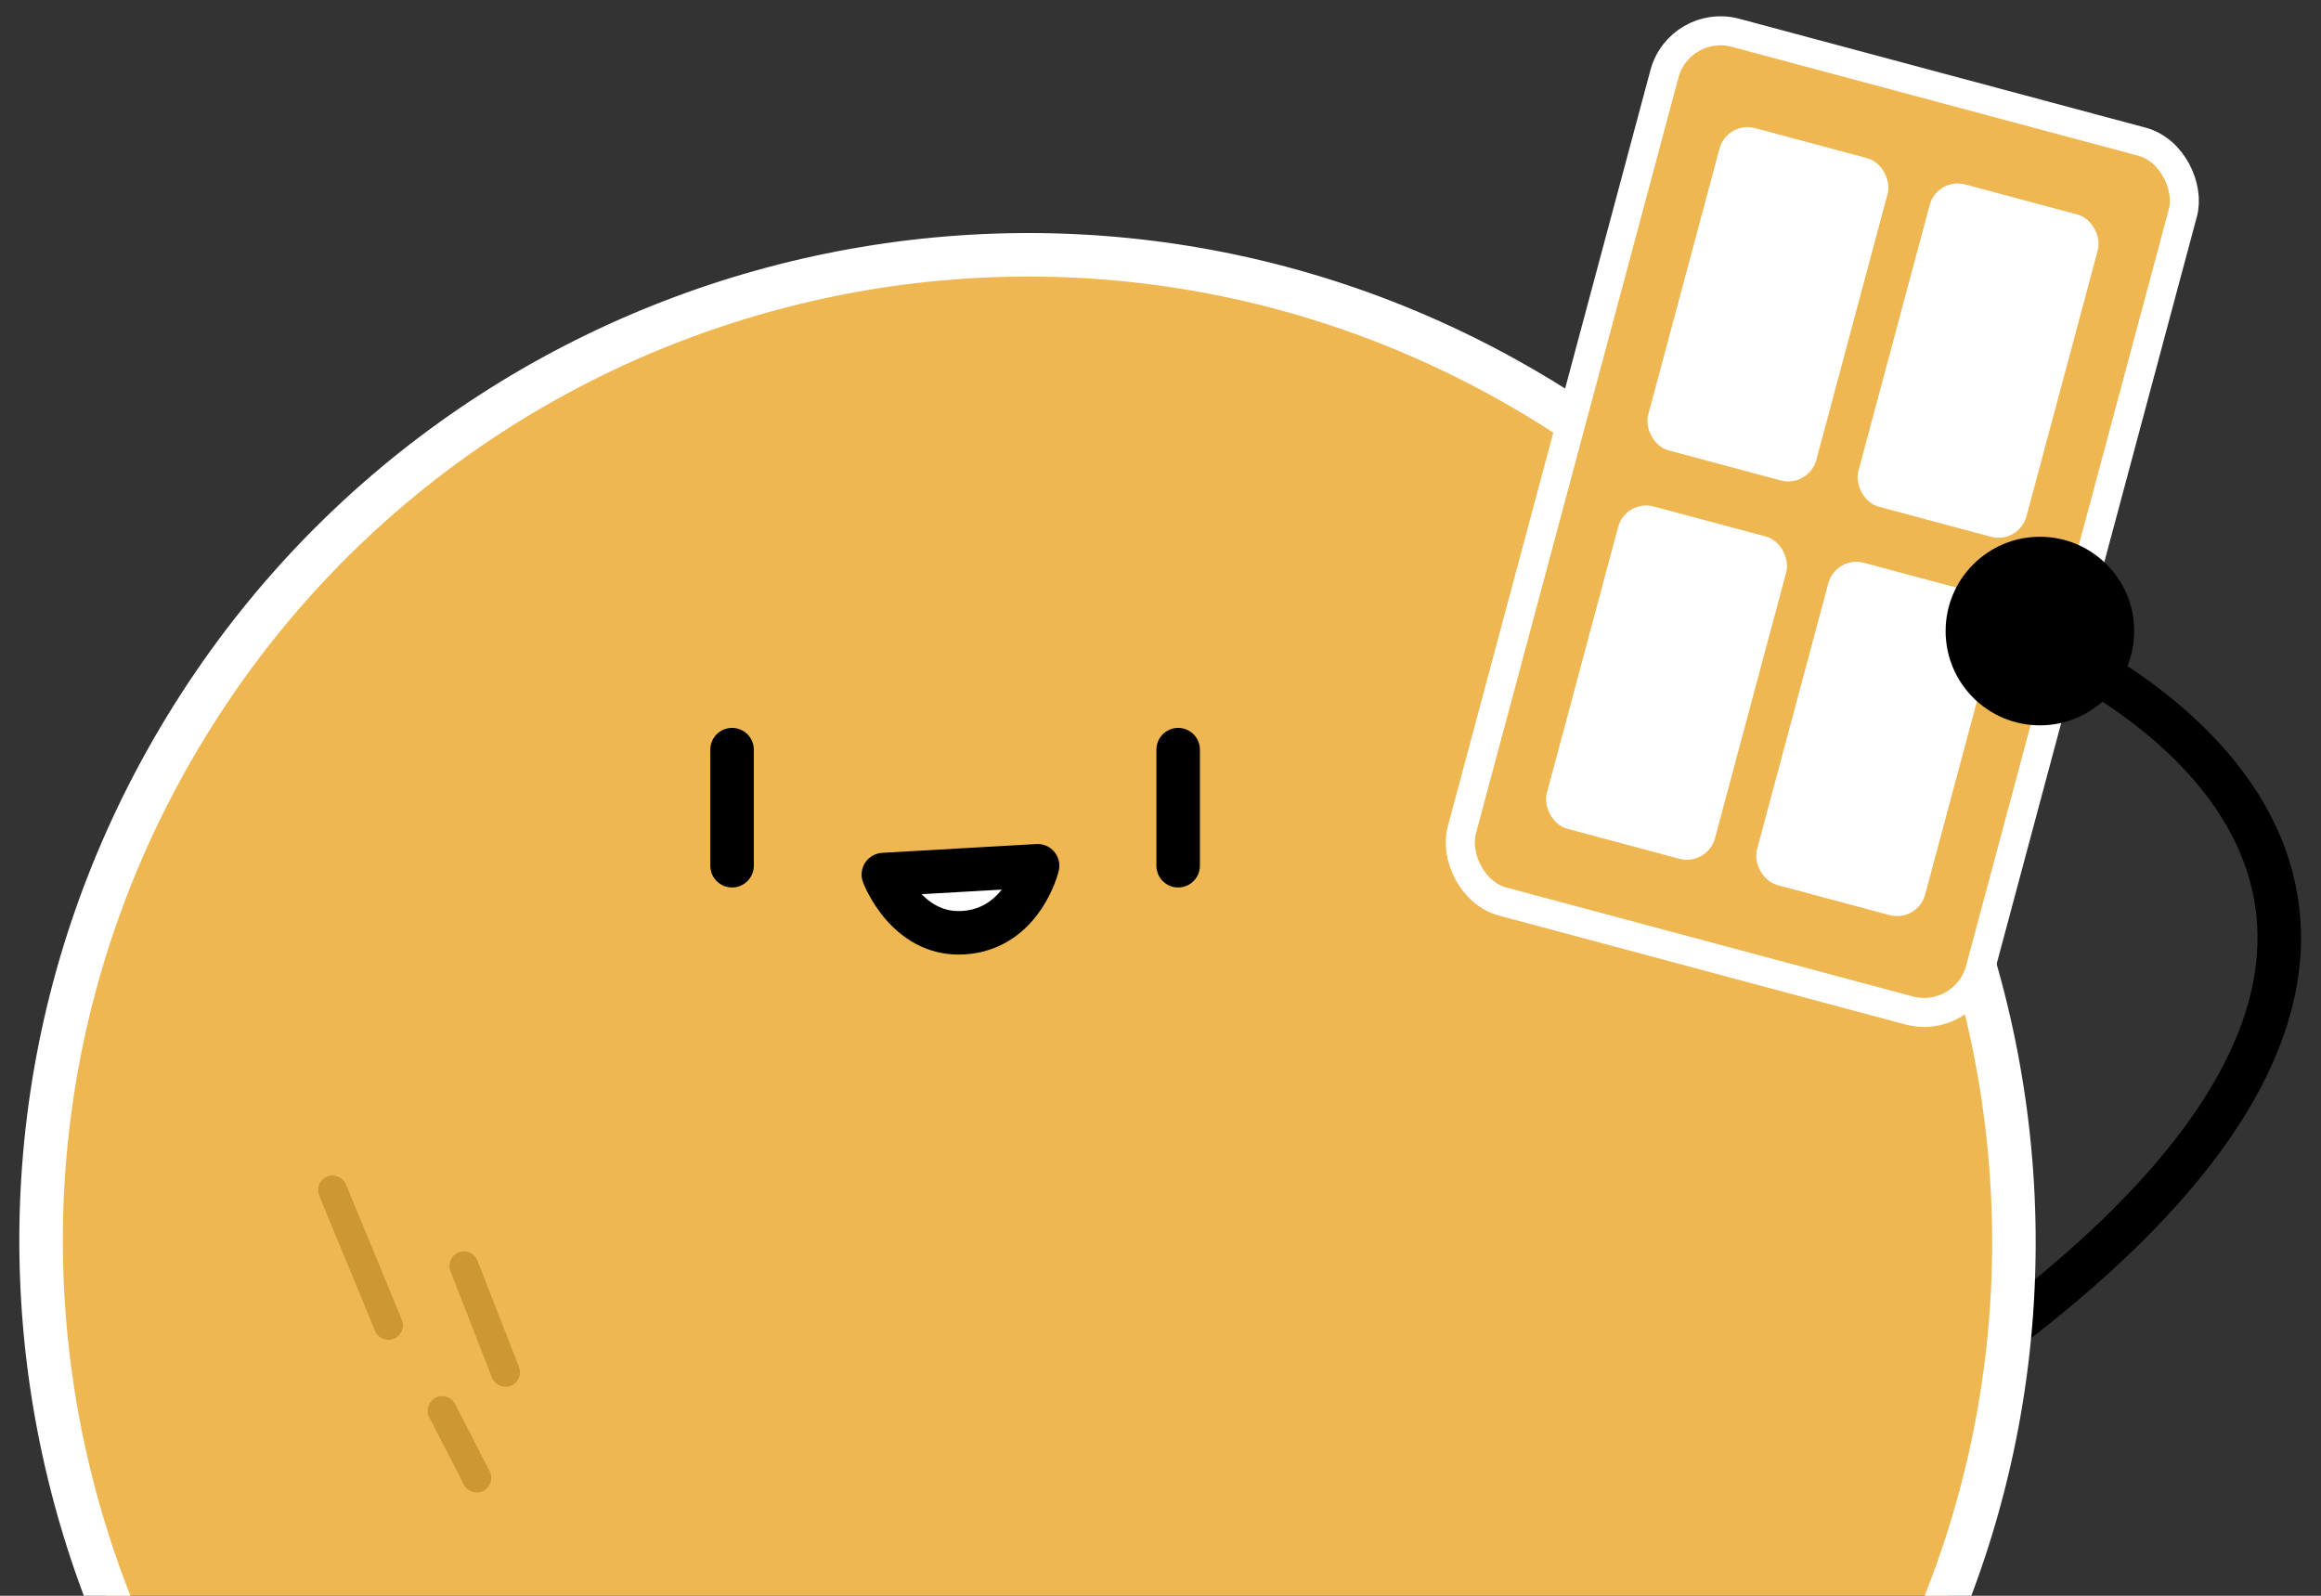<svg width="160" height="110" viewBox="0 0 160 110" fill="none" xmlns="http://www.w3.org/2000/svg">
<rect x="0" y="0" width="160" height="110" fill="#333333" stroke="none"/>
<g clip-path="url(#clip0_600_10828)">
<path d="M135.123 94C174.967 65.756 151.724 47.565 135.123 42" stroke="black" stroke-width="3"/>
<path d="M11.952 51.571C30.726 19.052 72.308 7.91 104.826 26.685C137.344 45.459 148.486 87.04 129.712 119.559C110.937 152.077 69.356 163.219 36.838 144.444C4.319 125.67 -6.822 84.089 11.952 51.571Z" fill="#EFB752" stroke="white" stroke-width="3"/>
<path d="M50.465 51.675V59.675" stroke="black" stroke-width="3" stroke-linecap="round"/>
<path d="M81.217 51.675V59.675" stroke="black" stroke-width="3" stroke-linecap="round"/>
<path d="M66.798 64.255C62.587 64.811 60.896 60.286 60.896 60.286L71.527 59.679C71.527 59.679 70.554 63.759 66.798 64.255Z" fill="white" stroke="black" stroke-width="3" stroke-linecap="round" stroke-linejoin="round"/>
<path fill-rule="evenodd" clip-rule="evenodd" d="M30.024 96.35C30.515 96.097 31.119 96.29 31.371 96.781L33.758 101.423C34.01 101.914 33.816 102.517 33.325 102.77C32.834 103.022 32.232 102.828 31.979 102.337L29.592 97.696C29.34 97.205 29.533 96.602 30.024 96.35ZM22.545 81.108C23.055 80.898 23.64 81.14 23.851 81.65L27.701 90.975C27.911 91.485 27.668 92.07 27.158 92.281C26.647 92.491 26.062 92.249 25.851 91.738L22.003 82.414C21.792 81.904 22.035 81.319 22.545 81.108ZM31.617 86.328C32.131 86.127 32.712 86.382 32.913 86.896L35.779 94.233C35.98 94.747 35.726 95.327 35.212 95.528C34.697 95.729 34.117 95.474 33.916 94.96L31.049 87.624C30.849 87.11 31.103 86.529 31.617 86.328Z" fill="#CD9733"/>
<rect x="115.776" y="1.225" width="37" height="62" rx="4" transform="rotate(15 115.776 1.225)" fill="#EFB752"/>
<rect x="115.776" y="1.225" width="37" height="62" rx="4" transform="rotate(15 115.776 1.225)" stroke="white" stroke-width="2"/>
<rect x="119.053" y="8.314" width="12" height="23" rx="2" transform="rotate(15 119.053 8.314)" fill="white"/>
<rect x="133.542" y="12.197" width="12" height="23" rx="2" transform="rotate(15 133.542 12.197)" fill="white"/>
<rect x="112.065" y="34.394" width="12" height="23" rx="2" transform="rotate(15 112.065 34.394)" fill="white"/>
<rect x="126.554" y="38.277" width="12" height="23" rx="2" transform="rotate(15 126.554 38.277)" fill="white"/>
<circle cx="140.623" cy="43.5" r="6.5" fill="black"/>
</g>
<defs>
<clipPath id="clip0_600_10828">
<rect width="160" height="110" fill="white"/>
</clipPath>
</defs>
</svg>

